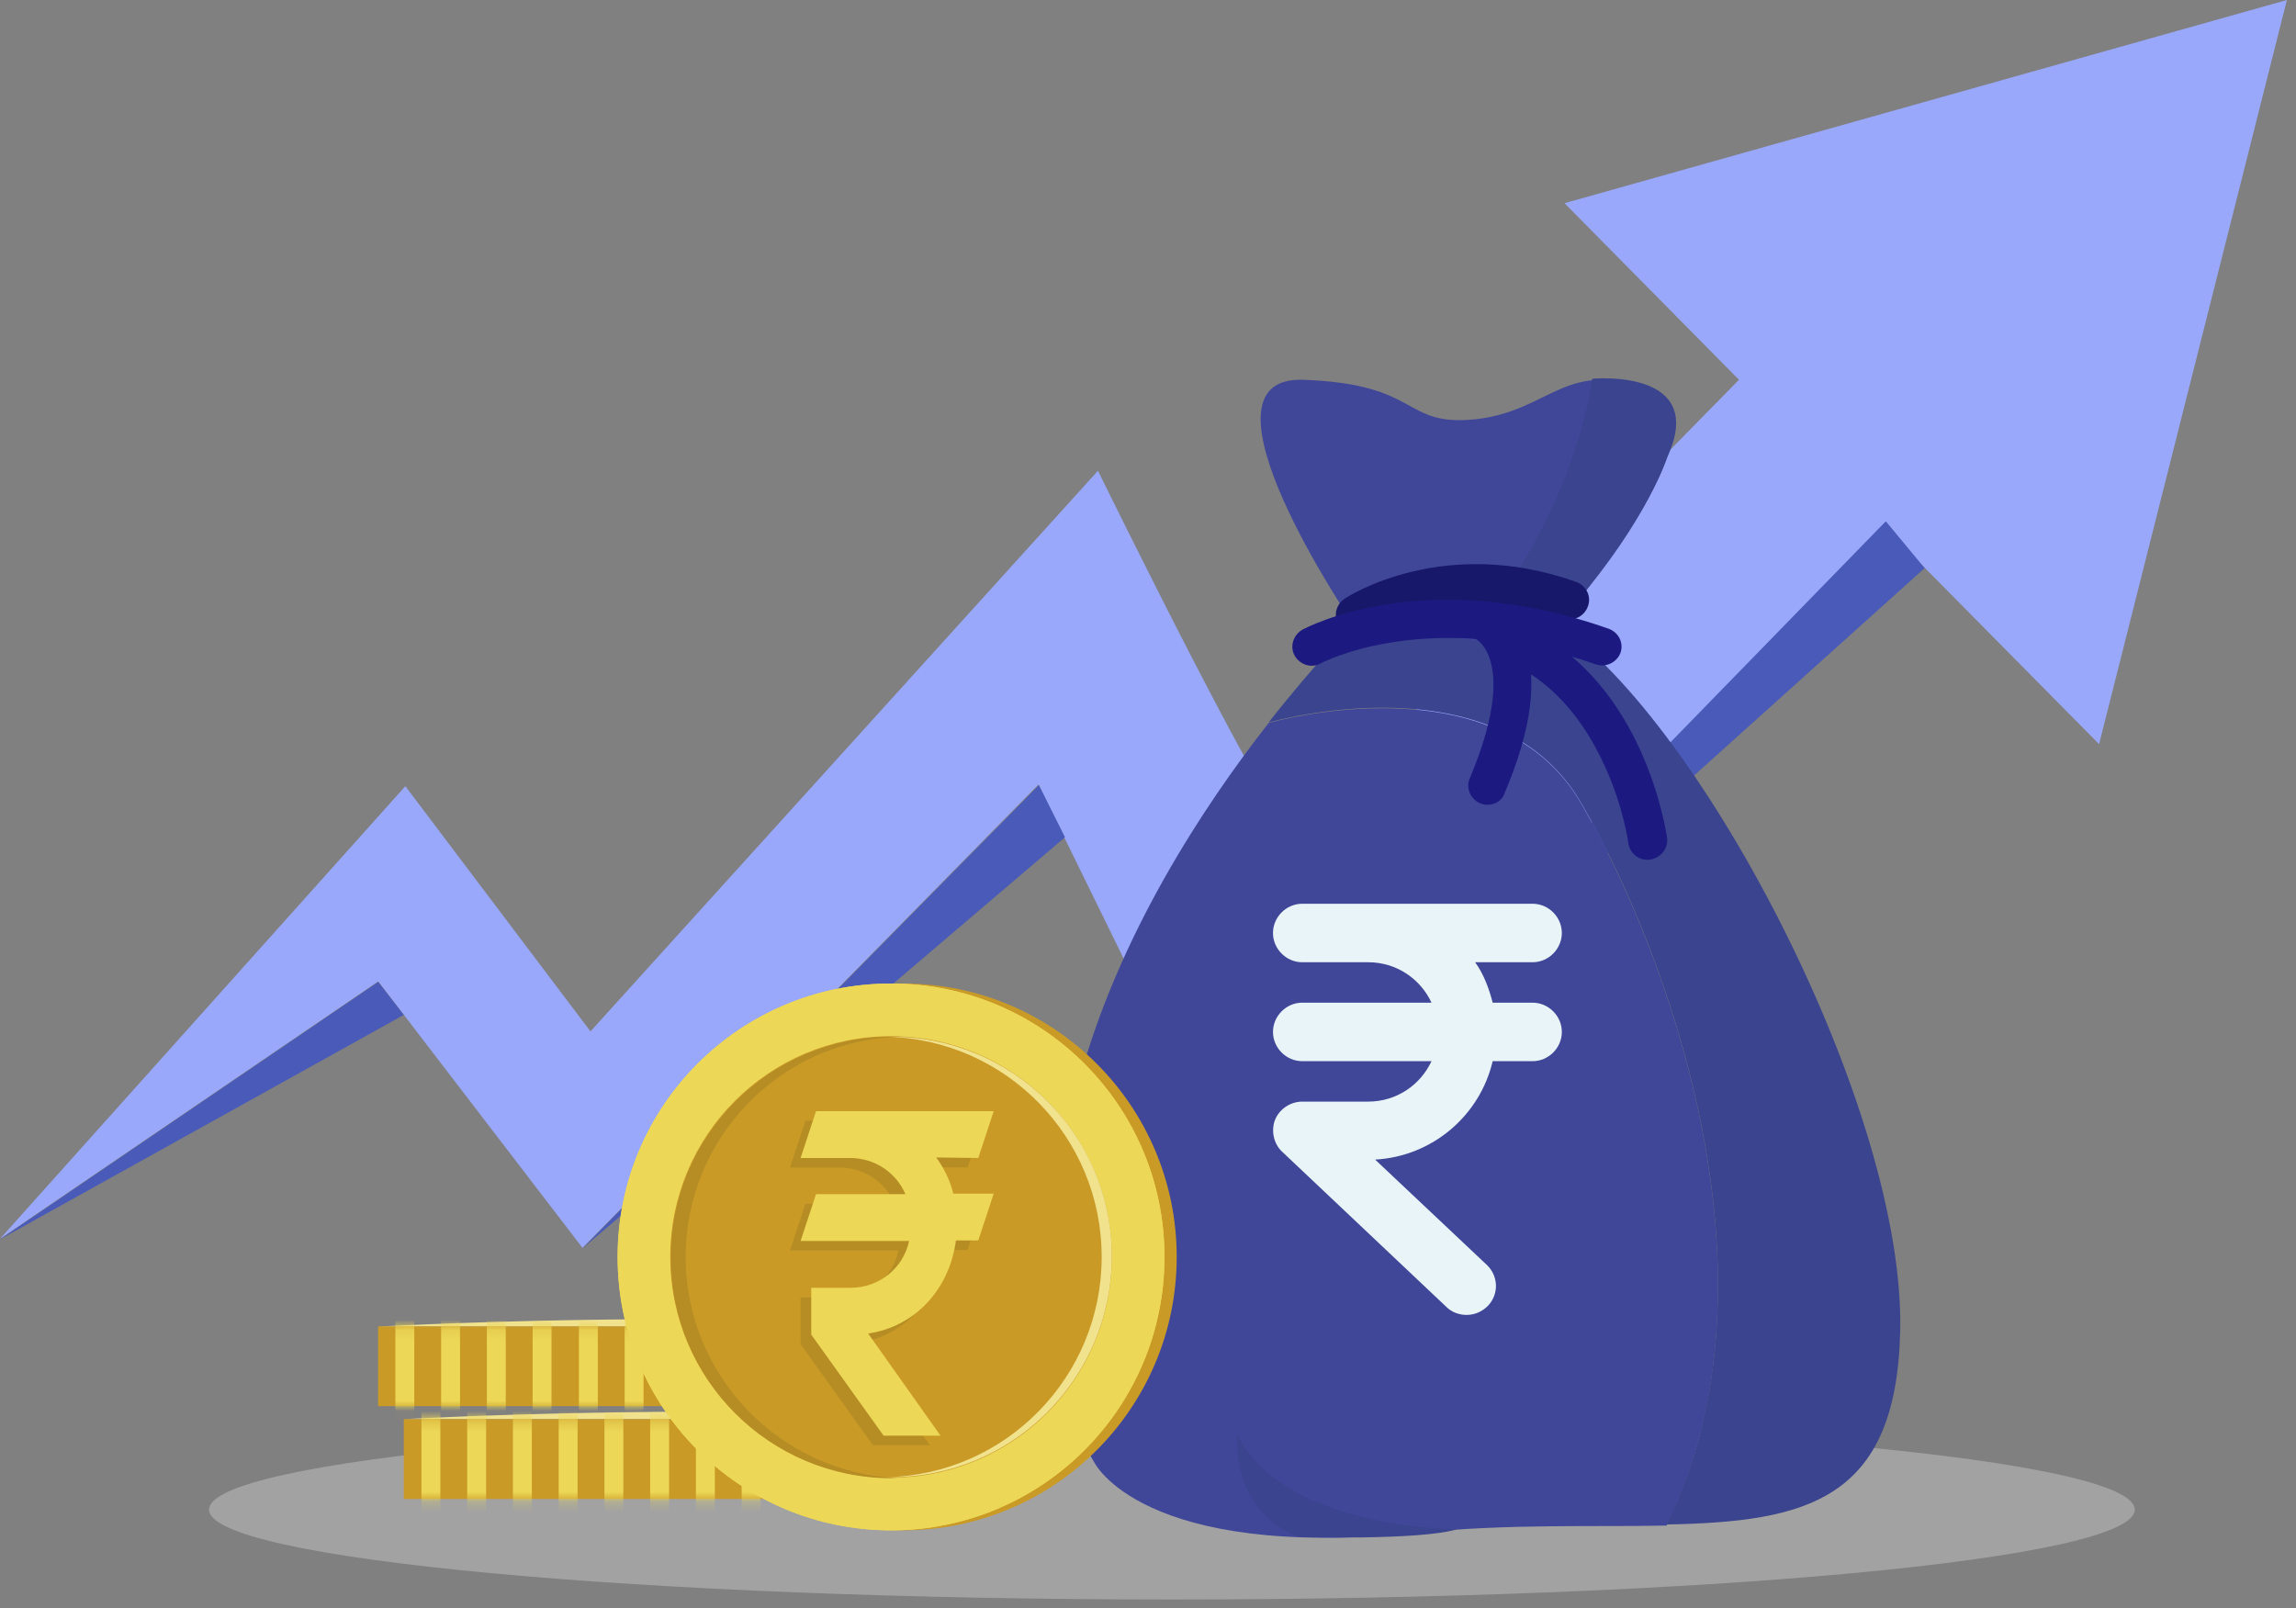 <svg width="227" height="159" viewBox="0 0 227 159" fill="none" xmlns="http://www.w3.org/2000/svg">
<rect x="0" y="0" width="227" height="159" fill="#808080" stroke="none"/>
<g id="OBJECTS">
<g id="Group">
<path id="Vector" opacity="0.46" d="M115.864 158.149C168.438 158.149 211.058 154.17 211.058 149.261C211.058 144.352 168.438 140.372 115.864 140.372C63.289 140.372 20.669 144.352 20.669 149.261C20.669 154.17 63.289 158.149 115.864 158.149Z" fill="#CACACA"/>
<g id="Group_2">
<path id="Vector_2" d="M226.1 0L154.678 20.091L171.929 37.552C152.785 57.011 128.854 81.468 128.223 82.625C127.171 84.571 108.553 46.545 108.553 46.545L58.379 101.979L40.076 77.733L0 122.491L37.394 97.035L57.59 123.385L102.663 77.576L121.912 116.863L188.969 54.803L207.534 73.579L226.1 0Z" fill="#99A8FA"/>
<path id="Vector_3" d="M122.648 117.021L190.284 56.17L186.445 51.542L122.648 117.021Z" fill="#495AB8"/>
<path id="Vector_4" d="M57.59 123.437L105.293 82.782L102.715 77.628L57.59 123.437Z" fill="#495AB8"/>
<path id="Vector_5" d="M37.394 97.088L0 122.543L39.919 100.349L37.394 97.088Z" fill="#495AB8"/>
</g>
<g id="Group_3">
<g id="Group_4">
<path id="Vector_6" d="M156.309 79.416C147.946 65.006 125.489 71.475 125.436 71.475C118.967 79.732 110.552 92.512 106.66 106.975C99.876 132.01 108.185 144.58 108.185 144.58C108.185 144.58 112.814 154.257 140.005 151.575C149.261 150.628 157.676 150.996 164.776 150.839C176.82 126.277 164.724 93.827 156.309 79.416Z" fill="#404799"/>
<path id="Vector_7" d="M187.864 131.747C188.443 109.816 168.247 71.37 153.942 61.745H133.851C133.851 61.745 130.169 65.374 125.436 71.422C125.541 71.422 147.946 64.953 156.308 79.364C164.723 93.775 176.82 126.225 164.776 150.733C178.608 150.47 187.444 148.367 187.864 131.747Z" fill="#3B448E"/>
</g>
<path id="Vector_8" d="M133.851 61.798C133.851 61.798 117.021 37.131 128.855 37.552C140.688 37.973 138.532 42.233 145.947 41.444C153.363 40.602 154.783 35.343 163.356 38.604C171.929 41.865 152.101 64.112 152.101 64.112L133.851 61.798Z" fill="#404799"/>
<path id="Vector_9" d="M151.522 95.142C153.1 95.142 154.415 93.827 154.415 92.249C154.415 90.671 153.1 89.357 151.522 89.357H135.271H128.749C127.172 89.357 125.857 90.671 125.857 92.249C125.857 93.827 127.172 95.142 128.749 95.142H135.271C138.058 95.142 140.425 96.772 141.53 99.139H128.749C127.172 99.139 125.857 100.454 125.857 102.032C125.857 103.61 127.172 104.924 128.749 104.924H141.53C140.425 107.291 138.058 108.921 135.271 108.921H128.749C127.592 108.921 126.488 109.658 126.067 110.71C125.646 111.762 125.909 113.076 126.751 113.865L143.002 129.223C143.528 129.749 144.264 130.012 145.001 130.012C145.79 130.012 146.526 129.696 147.105 129.117C148.209 127.96 148.156 126.172 146.999 125.068L135.955 114.654C141.635 114.339 146.316 110.289 147.578 104.924H151.522C153.1 104.924 154.415 103.61 154.415 102.032C154.415 100.454 153.1 99.139 151.522 99.139H147.578C147.21 97.719 146.684 96.299 145.842 95.142H151.522Z" fill="#E9F4F9"/>
<path id="Vector_10" d="M144.054 151.207C144.054 151.207 126.803 151.207 122.333 141.792C122.333 141.792 121.491 149.208 128.329 151.943C128.329 151.996 140.425 152.311 144.054 151.207Z" fill="#3B448E"/>
<path id="Vector_11" d="M150.26 56.117C150.26 56.117 155.888 47.597 157.413 37.447C157.413 37.447 169.036 36.342 164.776 45.336C164.776 45.336 162.935 51.226 155.73 59.694L150.26 56.117Z" fill="#3B448E"/>
<g id="Group_5">
<path id="Vector_12" d="M134.008 62.692C133.377 62.692 132.746 62.376 132.378 61.85C131.8 60.956 132.063 59.799 132.904 59.221C133.272 58.958 142.739 52.857 155.835 57.538C156.834 57.906 157.36 58.958 156.992 59.957C156.624 60.956 155.572 61.482 154.573 61.114C143.318 57.117 135.323 62.166 135.008 62.376C134.692 62.587 134.377 62.692 134.008 62.692Z" fill="#18186B"/>
<path id="Vector_13" d="M158.412 65.795C158.202 65.795 157.991 65.742 157.781 65.689C141.266 59.904 130.695 65.532 130.59 65.584C129.696 66.11 128.539 65.742 128.013 64.848C127.487 63.954 127.855 62.797 128.749 62.271C129.223 62.008 140.951 55.802 159.043 62.166C160.042 62.534 160.568 63.586 160.2 64.585C159.937 65.269 159.201 65.795 158.412 65.795Z" fill="#1C1980"/>
<path id="Vector_14" d="M147.052 79.574C146.789 79.574 146.578 79.522 146.315 79.416C145.369 78.996 144.895 77.891 145.316 76.945C150.155 65.479 146 63.218 145.947 63.218C146 63.218 145.737 63.112 145.737 63.112L147.42 59.746C147.63 59.852 149.524 60.693 150.628 63.375C152.101 66.952 151.47 72.053 148.735 78.47C148.524 79.153 147.788 79.574 147.052 79.574Z" fill="#1C1980"/>
<path id="Vector_15" d="M163.146 84.991C162.094 85.149 161.147 84.413 160.989 83.361C160.989 83.308 160.516 79.837 158.728 75.893C156.414 70.739 153.153 67.215 148.998 65.374C148.051 64.953 147.631 63.849 148.051 62.849C148.472 61.903 149.576 61.482 150.576 61.903C162.567 67.215 164.723 82.257 164.829 82.888C164.934 83.887 164.198 84.834 163.146 84.991Z" fill="#1C1980"/>
</g>
</g>
<g id="Group_6">
<path id="Vector_16" fill-rule="evenodd" clip-rule="evenodd" d="M39.919 140.32C39.919 140.32 69.529 138.637 99.139 140.32H39.919Z" fill="#F1E28E"/>
<path id="Vector_17" d="M39.923 140.322V148.211H99.143V140.322H39.923Z" fill="#CA9A27"/>
<g id="Group_7">
<g id="Clip path group">
<mask id="mask0_23_1508" style="mask-type:luminance" maskUnits="userSpaceOnUse" x="39" y="140" width="61" height="9">
<g id="SVGID_2_">
<path id="Vector_18" d="M39.923 140.322V148.211H99.143V140.322H39.923Z" fill="white"/>
</g>
</mask>
<g mask="url(#mask0_23_1508)">
<g id="Group_8">
<path id="Vector_19" d="M42.601 150.681V139.057" stroke="#ECD757" stroke-width="1.869" stroke-miterlimit="10"/>
<path id="Vector_20" d="M47.124 150.47V138.847" stroke="#ECD757" stroke-width="1.869" stroke-miterlimit="10"/>
<path id="Vector_21" d="M51.647 150.26V138.637" stroke="#ECD757" stroke-width="1.869" stroke-miterlimit="10"/>
<path id="Vector_22" d="M56.17 149.734V138.111" stroke="#ECD757" stroke-width="1.869" stroke-miterlimit="10"/>
<path id="Vector_23" d="M60.693 150.102V138.532" stroke="#ECD757" stroke-width="1.869" stroke-miterlimit="10"/>
<path id="Vector_24" d="M65.216 150.102V138.532" stroke="#ECD757" stroke-width="1.869" stroke-miterlimit="10"/>
<path id="Vector_25" d="M69.739 150.733V139.11" stroke="#ECD757" stroke-width="1.869" stroke-miterlimit="10"/>
<path id="Vector_26" d="M74.262 150.102V138.532" stroke="#ECD757" stroke-width="1.869" stroke-miterlimit="10"/>
<path id="Vector_27" d="M87.884 150.628V139.057" stroke="#ECD757" stroke-width="1.869" stroke-miterlimit="10"/>
<path id="Vector_28" d="M78.785 150.102V138.532" stroke="#ECD757" stroke-width="1.869" stroke-miterlimit="10"/>
<path id="Vector_29" d="M92.407 150.102V138.479" stroke="#ECD757" stroke-width="1.869" stroke-miterlimit="10"/>
<path id="Vector_30" d="M83.308 150.365V138.742" stroke="#ECD757" stroke-width="1.869" stroke-miterlimit="10"/>
<path id="Vector_31" d="M96.93 149.944V138.321" stroke="#ECD757" stroke-width="1.869" stroke-miterlimit="10"/>
</g>
</g>
</g>
</g>
</g>
<g id="Group_9">
<path id="Vector_32" fill-rule="evenodd" clip-rule="evenodd" d="M37.342 131.169C37.342 131.169 66.952 129.486 96.562 131.169H37.342Z" fill="#F1E28E"/>
<path id="Vector_33" d="M37.385 131.144V139.033H96.605V131.144H37.385Z" fill="#CA9A27"/>
<g id="Group_10">
<g id="Clip path group_2">
<mask id="mask1_23_1508" style="mask-type:luminance" maskUnits="userSpaceOnUse" x="37" y="131" width="60" height="9">
<g id="SVGID_4_">
<path id="Vector_34" d="M37.385 131.144V139.033H96.605V131.144H37.385Z" fill="white"/>
</g>
</mask>
<g mask="url(#mask1_23_1508)">
<g id="Group_11">
<path id="Vector_35" d="M40.024 141.529V129.906" stroke="#ECD757" stroke-width="1.869" stroke-miterlimit="10"/>
<path id="Vector_36" d="M44.547 141.319V129.696" stroke="#ECD757" stroke-width="1.869" stroke-miterlimit="10"/>
<path id="Vector_37" d="M49.07 141.109V129.486" stroke="#ECD757" stroke-width="1.869" stroke-miterlimit="10"/>
<path id="Vector_38" d="M53.593 140.583V128.96" stroke="#ECD757" stroke-width="1.869" stroke-miterlimit="10"/>
<path id="Vector_39" d="M58.169 140.951V129.328" stroke="#ECD757" stroke-width="1.869" stroke-miterlimit="10"/>
<path id="Vector_40" d="M62.692 140.951V129.328" stroke="#ECD757" stroke-width="1.869" stroke-miterlimit="10"/>
<path id="Vector_41" d="M67.215 141.582V129.959" stroke="#ECD757" stroke-width="1.869" stroke-miterlimit="10"/>
<path id="Vector_42" d="M71.738 140.951V129.328" stroke="#ECD757" stroke-width="1.869" stroke-miterlimit="10"/>
<path id="Vector_43" d="M85.307 141.477V129.854" stroke="#ECD757" stroke-width="1.869" stroke-miterlimit="10"/>
<path id="Vector_44" d="M76.261 140.951V129.328" stroke="#ECD757" stroke-width="1.869" stroke-miterlimit="10"/>
<path id="Vector_45" d="M89.83 140.951V129.328" stroke="#ECD757" stroke-width="1.869" stroke-miterlimit="10"/>
<path id="Vector_46" d="M80.784 141.214V129.591" stroke="#ECD757" stroke-width="1.869" stroke-miterlimit="10"/>
<path id="Vector_47" d="M94.353 140.793V129.17" stroke="#ECD757" stroke-width="1.869" stroke-miterlimit="10"/>
</g>
</g>
</g>
</g>
</g>
<g id="Group_12">
<g id="Group_13">
<path id="Vector_48" d="M89.304 151.312C104.234 151.312 116.337 139.209 116.337 124.279C116.337 109.349 104.234 97.246 89.304 97.246C74.374 97.246 62.271 109.349 62.271 124.279C62.271 139.209 74.374 151.312 89.304 151.312Z" fill="#CA9A27"/>
<path id="Vector_49" d="M88.094 151.312C103.024 151.312 115.128 139.209 115.128 124.279C115.128 109.349 103.024 97.246 88.094 97.246C73.164 97.246 61.061 109.349 61.061 124.279C61.061 139.209 73.164 151.312 88.094 151.312Z" fill="#ECD757"/>
<path id="Vector_50" d="M88.094 151.312C103.024 151.312 115.128 139.209 115.128 124.279C115.128 109.349 103.024 97.246 88.094 97.246C73.164 97.246 61.061 109.349 61.061 124.279C61.061 139.209 73.164 151.312 88.094 151.312Z" fill="#ECD757"/>
<path id="Vector_51" d="M88.094 146.105C100.149 146.105 109.921 136.333 109.921 124.279C109.921 112.224 100.149 102.452 88.094 102.452C76.04 102.452 66.268 112.224 66.268 124.279C66.268 136.333 76.04 146.105 88.094 146.105Z" fill="#CA9A27"/>
<g id="Group_14">
<path id="Vector_52" d="M88.094 102.505C87.936 102.505 87.779 102.505 87.621 102.505C99.454 102.768 108.921 112.445 108.921 124.279C108.921 136.165 99.402 145.842 87.621 146.052C87.779 146.052 87.936 146.052 88.094 146.052C100.138 146.052 109.921 136.27 109.921 124.226C109.921 112.182 100.138 102.505 88.094 102.505Z" fill="#F1E28E"/>
</g>
<path id="Vector_53" d="M67.793 124.279C67.793 112.498 77.155 102.873 88.883 102.505C88.62 102.505 88.41 102.505 88.147 102.505C76.103 102.505 66.321 112.287 66.321 124.331C66.321 136.375 76.103 146.158 88.147 146.158C88.41 146.158 88.62 146.158 88.883 146.158C77.155 145.684 67.793 136.06 67.793 124.279Z" fill="#B68D24"/>
</g>
<g id="Group_15">
<path id="Vector_54" fill-rule="evenodd" clip-rule="evenodd" d="M91.513 115.39C92.302 116.495 92.88 117.652 93.196 118.967H97.193L95.668 123.595H93.459C92.828 128.381 89.462 132.115 84.781 132.799L91.933 142.897H86.306L79.153 132.904V128.276H83.045C85.885 128.276 88.252 126.33 88.83 123.648H78.101L79.626 119.019H88.462C87.568 116.916 85.464 115.443 82.993 115.443H78.101L79.626 110.815H97.193L95.668 115.443L91.513 115.39Z" fill="#B68D24"/>
<path id="Vector_55" fill-rule="evenodd" clip-rule="evenodd" d="M92.565 114.444C93.354 115.548 93.932 116.705 94.248 118.02H98.245L96.72 122.648H94.511C93.879 127.434 90.513 131.169 85.833 131.852L92.985 141.95H87.358L80.205 131.957V127.329H84.097C86.937 127.329 89.304 125.383 89.882 122.701H79.153L80.678 118.073H89.514C88.62 115.969 86.516 114.496 84.044 114.496H79.153L80.678 109.868H98.245L96.72 114.496L92.565 114.444Z" fill="#ECD757"/>
</g>
</g>
</g>
</g>
</svg>
